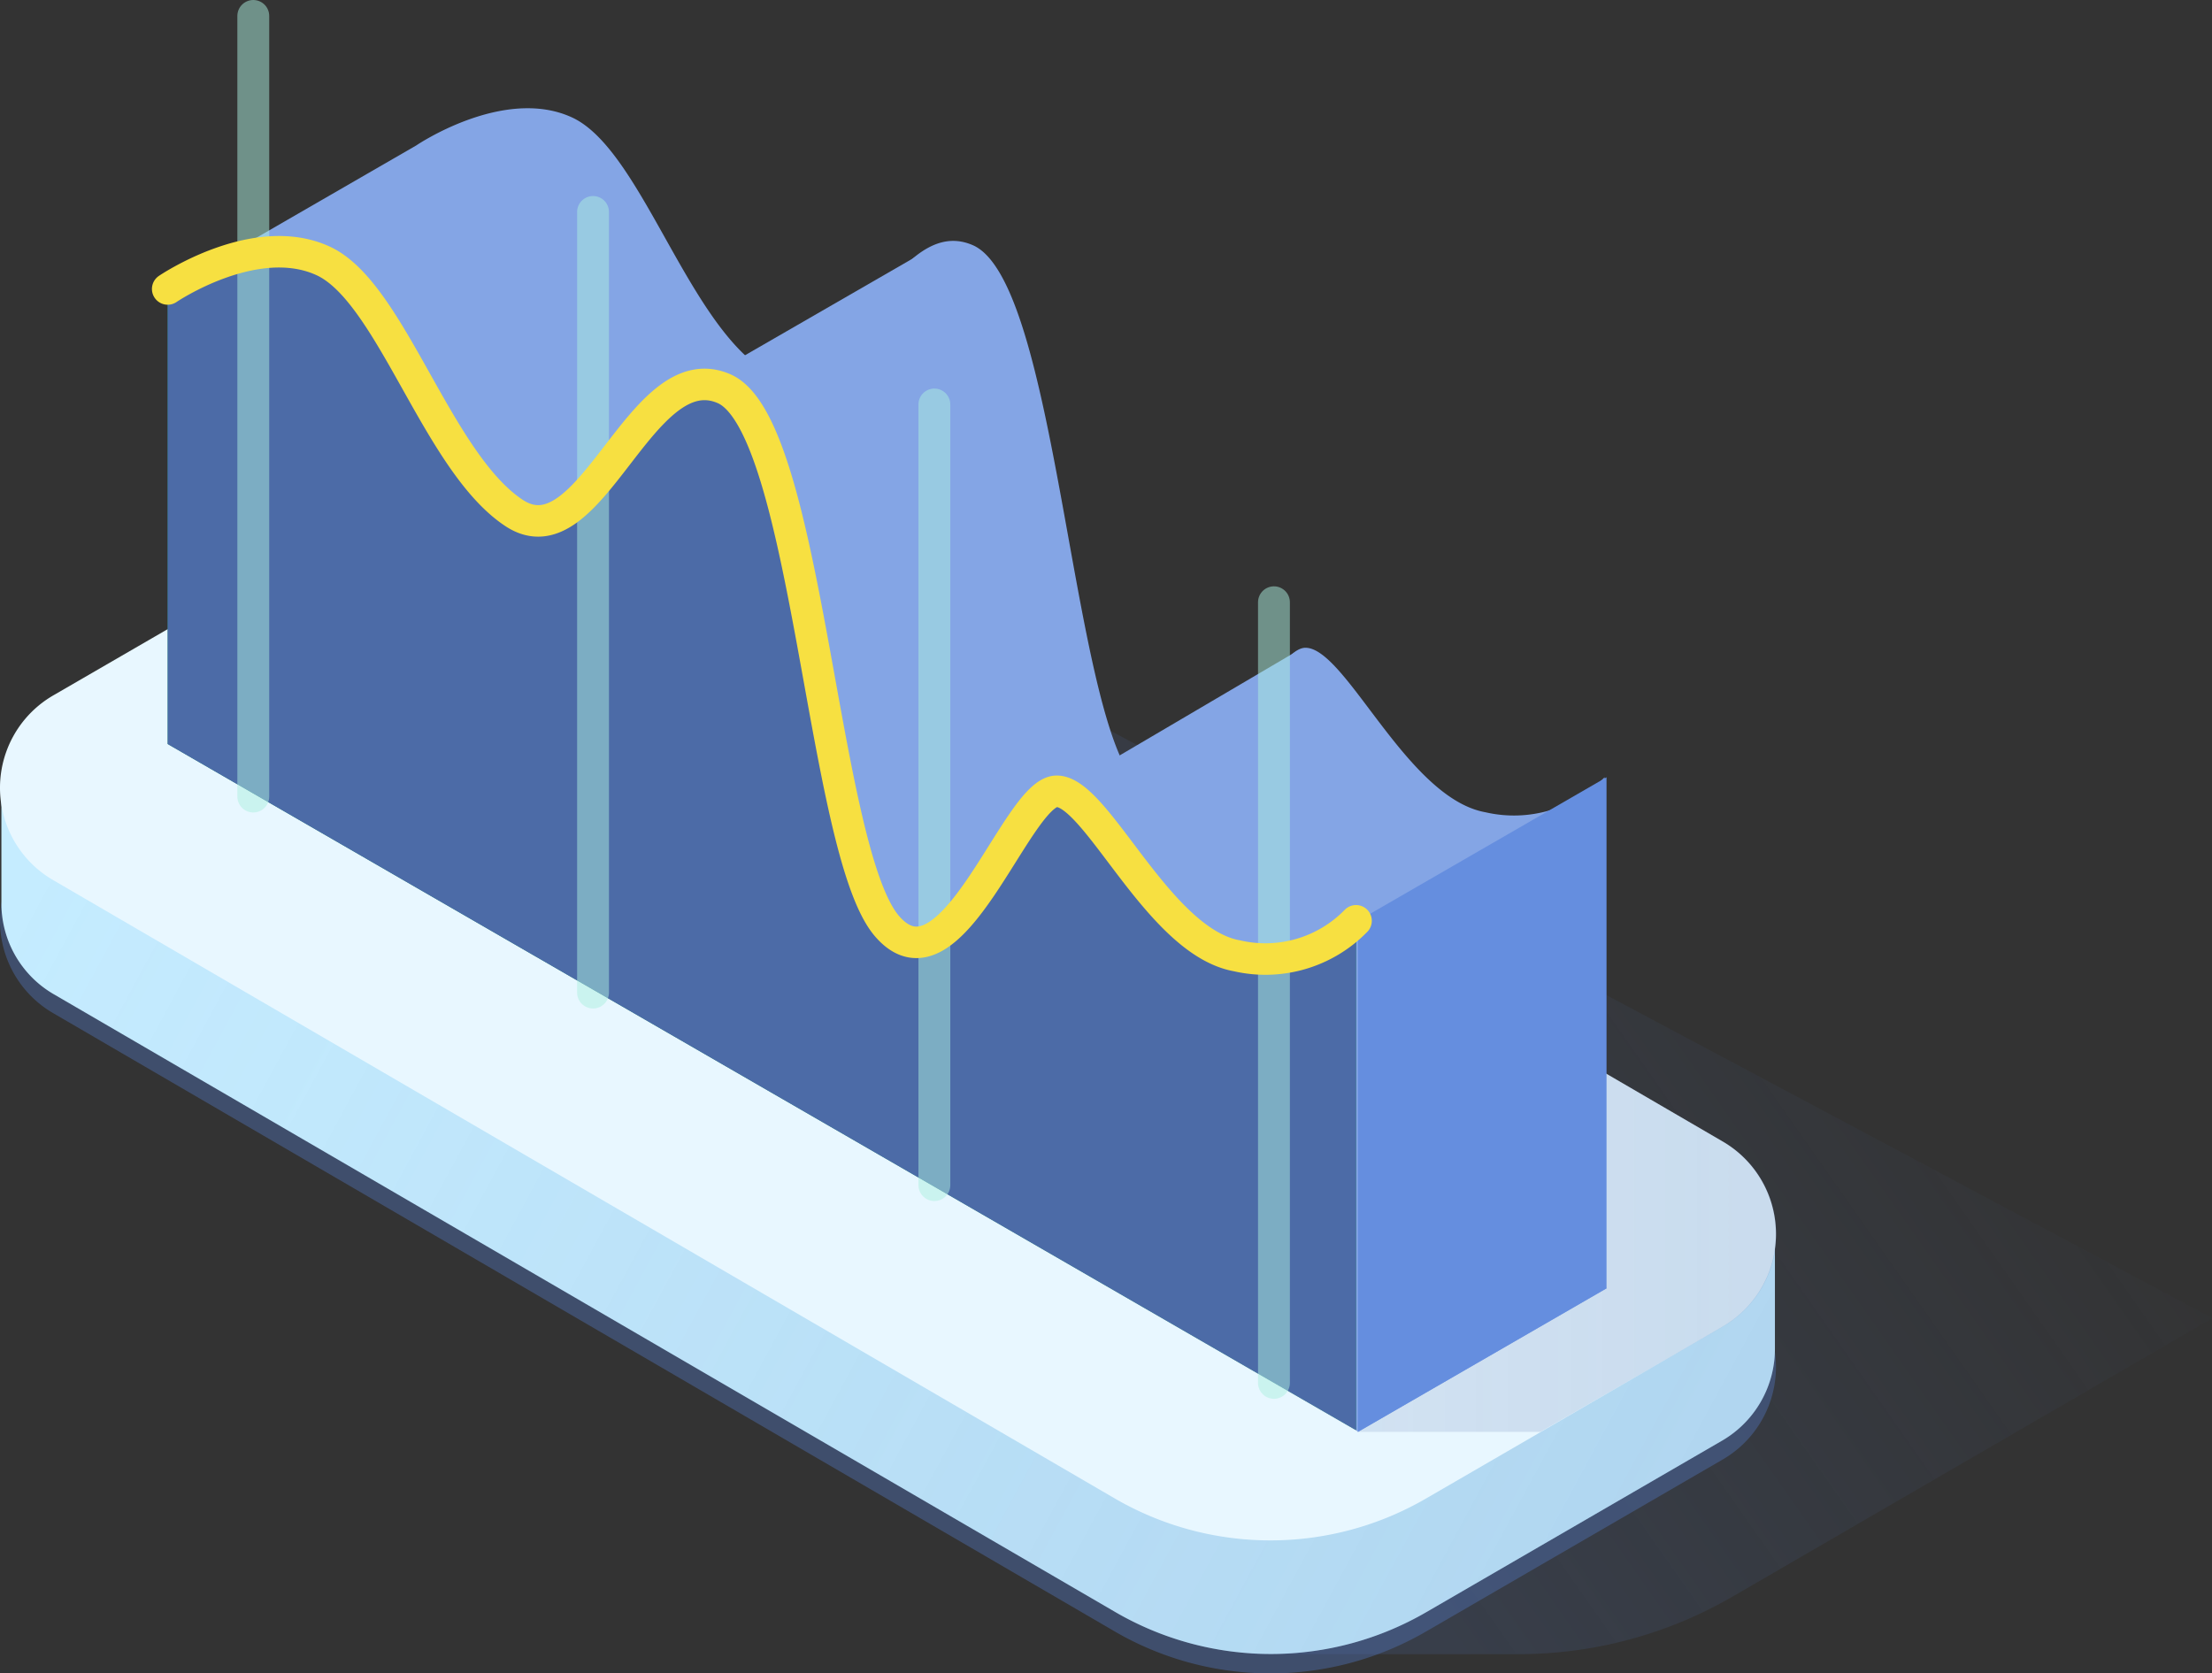 <svg xmlns="http://www.w3.org/2000/svg" xmlns:xlink="http://www.w3.org/1999/xlink" viewBox="0 0 126.37 95.61"><rect x="0" y="0" width="126.37" height="95.61" fill="#333333" stroke="none"/><defs><style>.cls-1,.cls-4,.cls-6{opacity:0.2;}.cls-1,.cls-11,.cls-2,.cls-4,.cls-6{isolation:isolate;}.cls-1{fill:url(#Безымянный_градиент);}.cls-2,.cls-9{fill:#4c6ba7;}.cls-11,.cls-2{opacity:0.5;}.cls-3{fill:#c5ecff;}.cls-4{fill:url(#Безымянный_градиент-2);}.cls-5{fill:#e8f7ff;}.cls-6{fill:url(#Безымянный_градиент-3);}.cls-7{fill:#84a5e5;}.cls-8{fill:#218c74;}.cls-10{fill:#658edf;}.cls-11,.cls-12{fill:none;stroke-linecap:round;}.cls-11{stroke:#adf0e0;stroke-miterlimit:10;stroke-width:1.82px;}.cls-12{stroke:#f7e041;stroke-linejoin:round;stroke-width:1.8px;}</style><linearGradient id="Безымянный_градиент" x1="104.33" y1="288.47" x2="62.08" y2="258.83" gradientTransform="matrix(1, 0, 0, -1, 0, 324.51)" gradientUnits="userSpaceOnUse"><stop offset="0" stop-color="#4c6ba7" stop-opacity="0"/><stop offset="1" stop-color="#4c6ba7"/></linearGradient><linearGradient id="Безымянный_градиент-2" x1="-1105.16" y1="284.12" x2="-1209.39" y2="227.64" gradientTransform="translate(-1098.15 324.51) rotate(180)" xlink:href="#Безымянный_градиент"/><linearGradient id="Безымянный_градиент-3" x1="9.58" y1="262.35" x2="101.45" y2="262.35" xlink:href="#Безымянный_градиент"/></defs><title>Ресурс 2</title><g id="Слой_2" data-name="Слой 2"><g id="Слой_1-2" data-name="Слой 1"><path class="cls-1" d="M71.47,94.51H86.68A24.37,24.37,0,0,0,99,91.21l27.4-15.9-77.3-41.2h-20Z"/><path class="cls-2" d="M98.38,83.41l-16.9,9.8a17.7,17.7,0,0,1-17.8,0L3.08,57.91a6.1,6.1,0,0,1,0-10.6L20,37.51a17.7,17.7,0,0,1,17.8,0l60.6,35.3A6.11,6.11,0,0,1,98.38,83.41Z"/><path class="cls-3" d="M3.18,46.21,20,36.51a17.7,17.7,0,0,1,17.8,0l48.7,28.4,14.9,5.6V77a6.07,6.07,0,0,1-3,5.3l-16.9,9.8a17.68,17.68,0,0,1-17.79,0L3.08,56.81a6,6,0,0,1-3-5.2h0V45Z"/><path class="cls-4" d="M3.18,46.21,20,36.51a17.7,17.7,0,0,1,17.8,0l48.7,28.4,14.9,5.6V77a6.07,6.07,0,0,1-3,5.3l-16.9,9.8a17.68,17.68,0,0,1-17.79,0L3.08,56.81a6,6,0,0,1-3-5.2h0V45Z"/><path class="cls-5" d="M98.38,75.81l-16.9,9.8a17.7,17.7,0,0,1-17.8,0L3.08,50.31a6.1,6.1,0,0,1,0-10.6L20,29.91a17.7,17.7,0,0,1,17.8,0l60.6,35.3A6.11,6.11,0,0,1,98.38,75.81Z"/><path class="cls-6" d="M77.58,81.81H88l10.4-6a6.1,6.1,0,0,0,0-10.6L68,47.51l-58.39-5Z"/><path class="cls-7" d="M23.78,34.41V8.31s5-3.4,8.9-1.6,6.5,11.5,10.9,14.4,7.2-9.2,12-7.1,5.6,26.4,9.29,30.7,7.4-7.7,9.71-7.7,5.79,8.6,10.29,9.4a7.23,7.23,0,0,0,6.8-2v29.2Z"/><path class="cls-7" d="M9.58,16.51l14.2-8.2s13.8,17.1,28.7,27.1,10.9,11.9,18,15.1,21.3,23.1,21.3,23.1l-14.2,8.2Z"/><polygon class="cls-7" points="38.38 22.71 52.77 14.41 54.38 22.01 59.77 42.51 60.48 45.21 74.08 37.21 68.38 54.11 55.67 50.61 38.38 22.71"/><path class="cls-8" d="M9.58,42.51V16.41s5-3.4,8.89-1.6,6.5,11.5,10.9,14.4,7.21-9.2,12-7.1,5.6,26.4,9.3,30.7,7.4-7.7,9.7-7.7,5.8,8.6,10.3,9.4a7.23,7.23,0,0,0,6.8-2v29.2Z"/><path class="cls-9" d="M9.58,42.51V16.41s5-3.4,8.89-1.6,6.5,11.5,10.9,14.4,7.21-9.2,12-7.1,5.6,26.4,9.3,30.7,7.4-7.7,9.7-7.7,5.8,8.6,10.3,9.4a7.23,7.23,0,0,0,6.8-2v29.2Z"/><polygon class="cls-10" points="77.58 52.61 91.78 44.41 91.78 73.61 77.58 81.81 77.58 52.61"/><line class="cls-11" x1="14.47" y1="45.51" x2="14.47" y2="0.91"/><line class="cls-11" x1="33.88" y1="56.71" x2="33.88" y2="12.11"/><line class="cls-11" x1="53.38" y1="67.71" x2="53.38" y2="23.11"/><line class="cls-11" x1="72.78" y1="79.01" x2="72.78" y2="34.41"/><path class="cls-12" d="M9.58,16.51s5-3.4,8.89-1.6,6.5,11.5,10.9,14.4,7.21-9.2,12-7.1,5.6,26.4,9.3,30.7,7.4-7.7,9.7-7.7,5.8,8.6,10.3,9.4a7.23,7.23,0,0,0,6.8-2"/></g></g></svg>